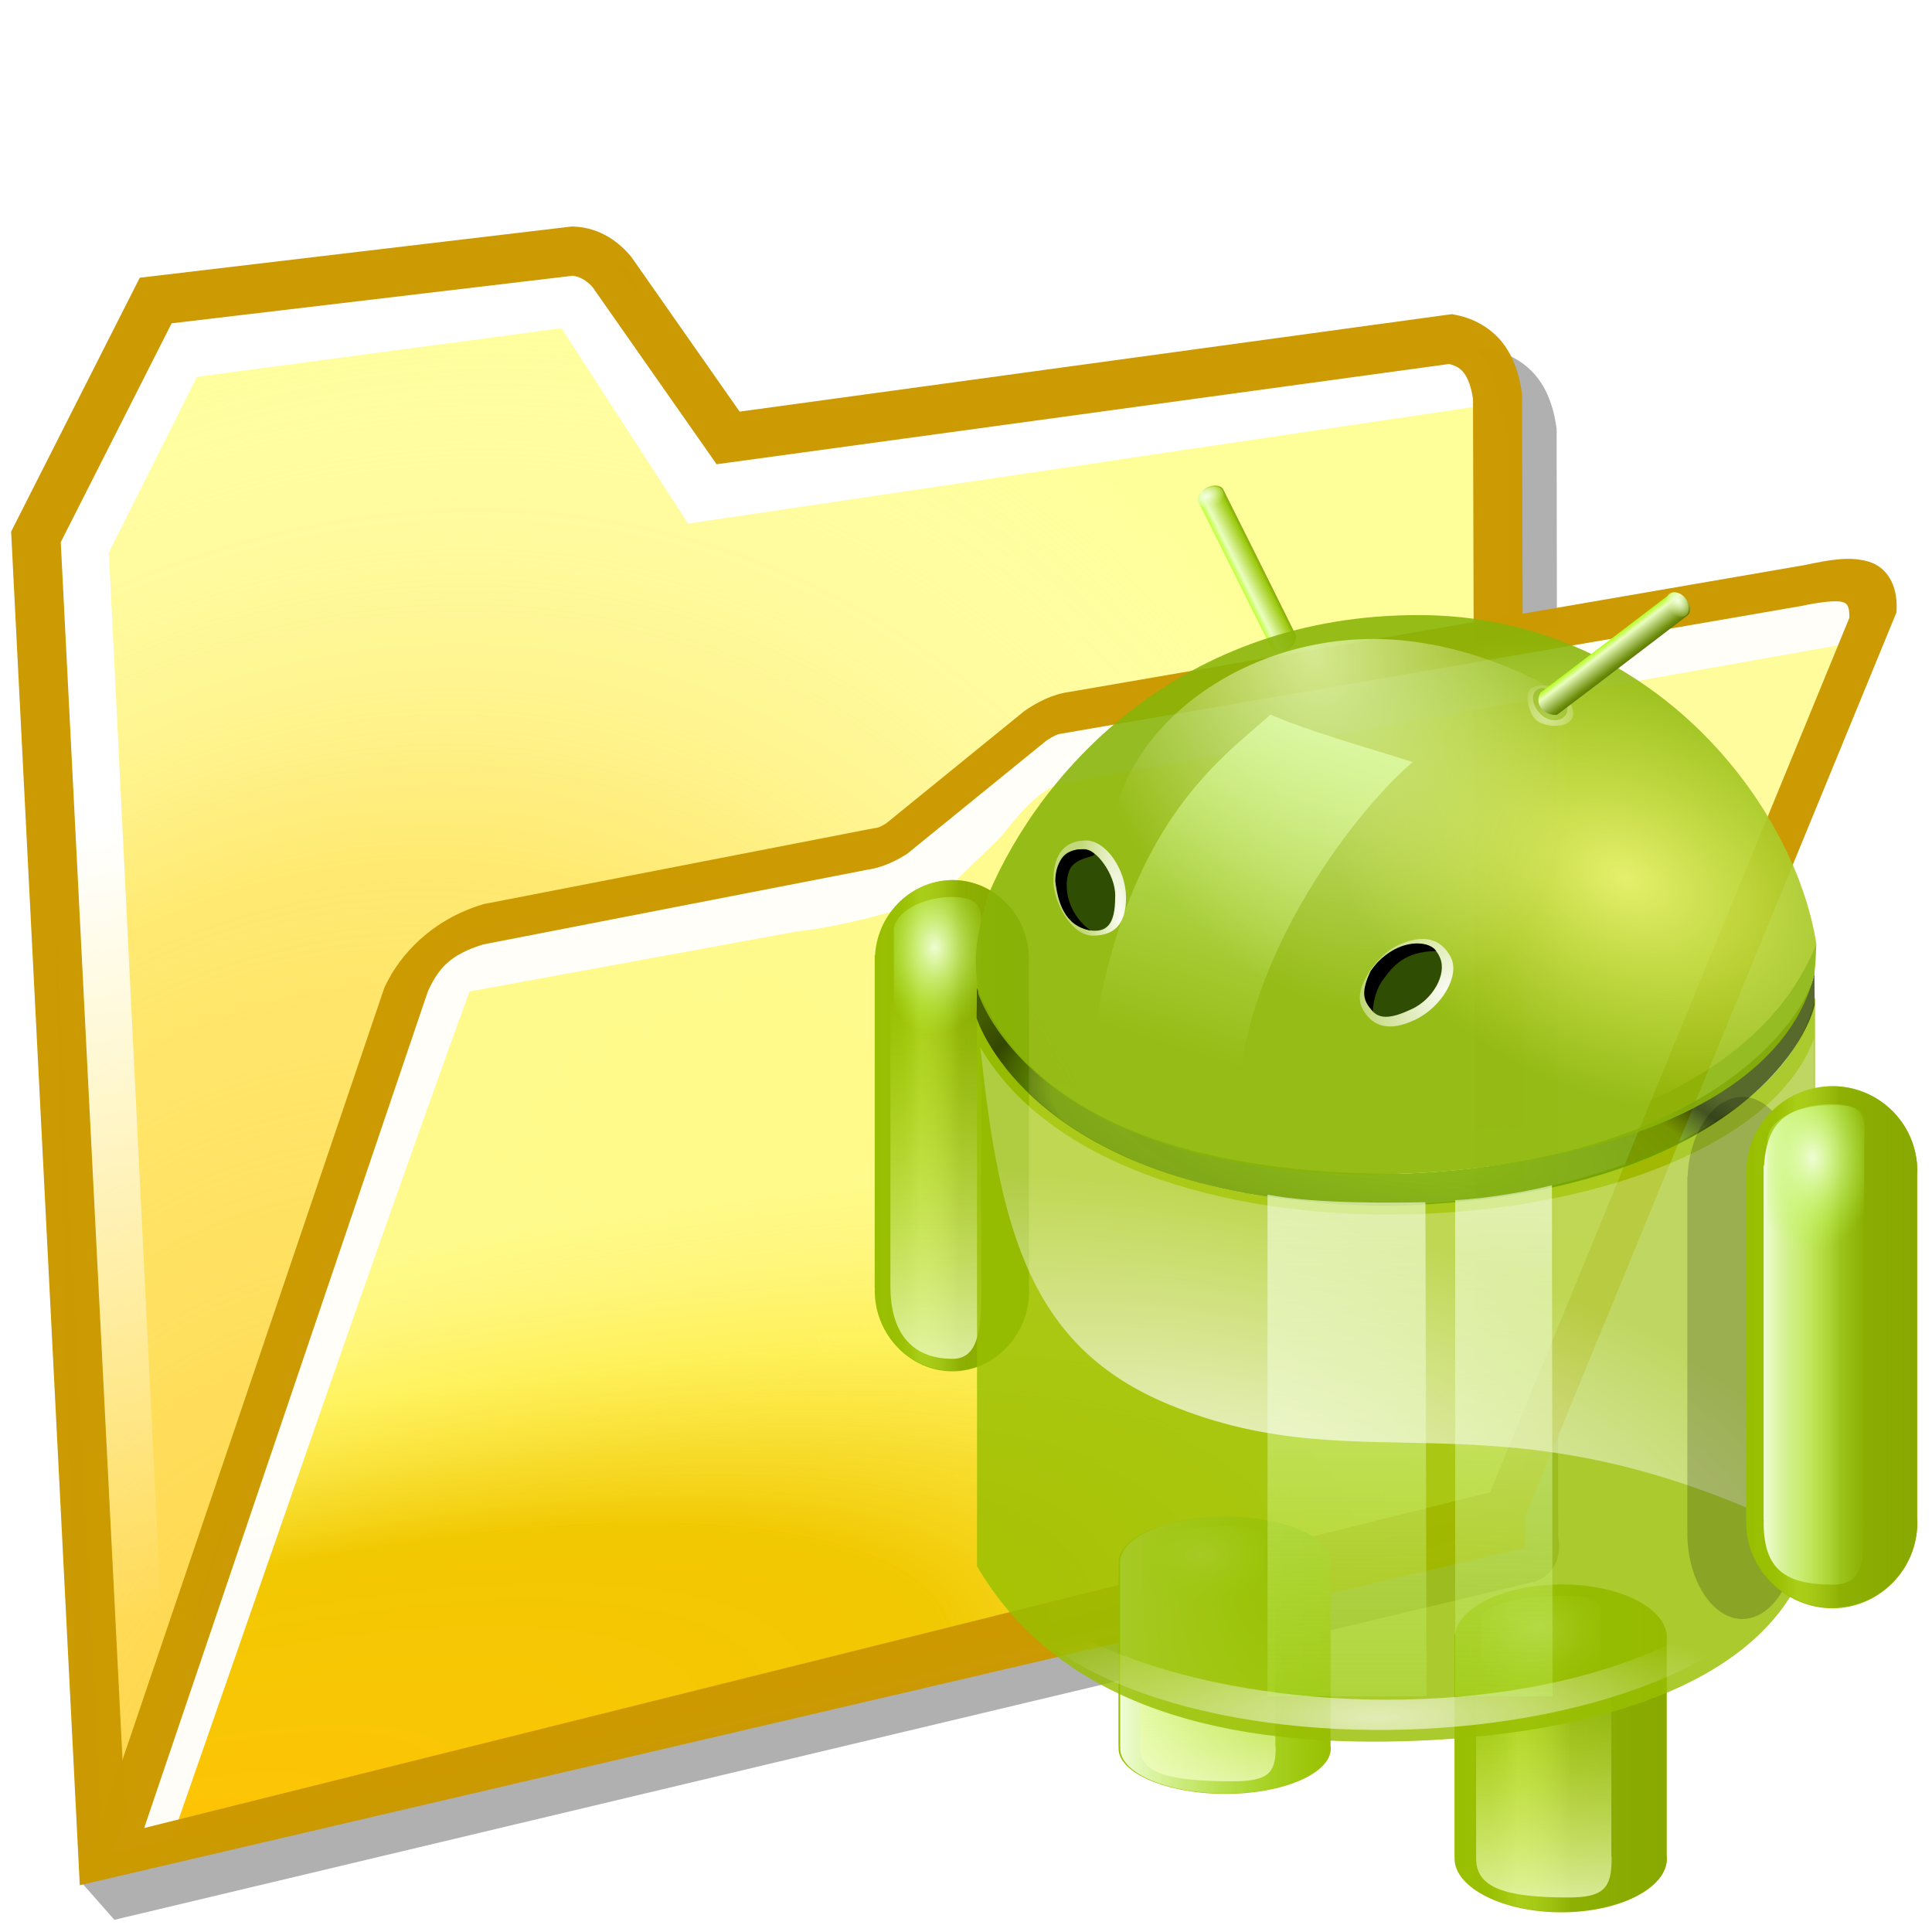 <?xml version="1.0" encoding="UTF-8" standalone="no"?>
<!-- Created with Inkscape (http://www.inkscape.org/) -->

<svg
   width="256mm"
   height="256mm"
   viewBox="0 0 256 256"
   version="1.1"
   id="svg1"
   inkscape:version="1.3.2 (091e20ef0f, 2023-11-25)"
   xml:space="preserve"
   sodipodi:docname="folder-android.svg"
   xmlns:inkscape="http://www.inkscape.org/namespaces/inkscape"
   xmlns:sodipodi="http://sodipodi.sourceforge.net/DTD/sodipodi-0.dtd"
   xmlns:xlink="http://www.w3.org/1999/xlink"
   xmlns="http://www.w3.org/2000/svg"
   xmlns:svg="http://www.w3.org/2000/svg"
   xmlns:rdf="http://www.w3.org/1999/02/22-rdf-syntax-ns#"
   xmlns:cc="http://creativecommons.org/ns#"
   xmlns:dc="http://purl.org/dc/elements/1.1/"><defs
     id="defs1"><linearGradient
       id="linearGradient24"
       inkscape:collect="always"><stop
         style="stop-color:#ffb405;stop-opacity:1;"
         offset="0"
         id="stop10" /><stop
         style="stop-color:#e3d175;stop-opacity:0.873;"
         offset="0.473"
         id="stop21" /><stop
         style="stop-color:#ffee7b;stop-opacity:0.635;"
         offset="0.75"
         id="stop22" /><stop
         style="stop-color:#ffee94;stop-opacity:0.451;"
         offset="0.875"
         id="stop23" /><stop
         style="stop-color:#fffbb5;stop-opacity:0.201;"
         offset="1"
         id="stop24" /></linearGradient><linearGradient
       id="linearGradient9"
       inkscape:collect="always"><stop
         style="stop-color:#ffff99;stop-opacity:0.135;"
         offset="0"
         id="stop1" /><stop
         style="stop-color:#ffff99;stop-opacity:0.41;"
         offset="0.636"
         id="stop2" /><stop
         style="stop-color:#ffff99;stop-opacity:0.868;"
         offset="0.75"
         id="stop3" /><stop
         style="stop-color:#ffff99;stop-opacity:1;"
         offset="0.875"
         id="stop8" /><stop
         style="stop-color:#ffff99;stop-opacity:1;"
         offset="1"
         id="stop9" /></linearGradient><linearGradient
       id="linearGradient30"
       inkscape:collect="always"><stop
         style="stop-color:#ffffff;stop-opacity:1;"
         offset="0"
         id="stop30" /><stop
         style="stop-color:#ffffff;stop-opacity:0;"
         offset="1"
         id="stop31" /></linearGradient><linearGradient
       id="linearGradient29"
       inkscape:collect="always"><stop
         style="stop-color:#ffffff;stop-opacity:0.648;"
         offset="0"
         id="stop25" /><stop
         style="stop-color:#ffffff;stop-opacity:0.572;"
         offset="0.473"
         id="stop26" /><stop
         style="stop-color:#ffffff;stop-opacity:0.215;"
         offset="0.75"
         id="stop27" /><stop
         style="stop-color:#ffffff;stop-opacity:0.131;"
         offset="0.875"
         id="stop28" /><stop
         style="stop-color:#ffe48d;stop-opacity:0;"
         offset="1"
         id="stop29" /></linearGradient><linearGradient
       id="linearGradient15"
       inkscape:collect="always"><stop
         style="stop-color:#ffff99;stop-opacity:0.102;"
         offset="0"
         id="stop16" /><stop
         style="stop-color:#ffff99;stop-opacity:0.726;"
         offset="0.636"
         id="stop18" /><stop
         style="stop-color:#ffff99;stop-opacity:0.868;"
         offset="0.75"
         id="stop19" /><stop
         style="stop-color:#ffff99;stop-opacity:1;"
         offset="0.875"
         id="stop20" /><stop
         style="stop-color:#ffff99;stop-opacity:1;"
         offset="1"
         id="stop17" /></linearGradient><linearGradient
       id="linearGradient4"
       inkscape:collect="always"><stop
         style="stop-color:#ffd246;stop-opacity:0.998;"
         offset="0"
         id="stop4" /><stop
         style="stop-color:#ffd246;stop-opacity:0.949;"
         offset="0.053"
         id="stop6" /><stop
         style="stop-color:#ffd246;stop-opacity:0.481;"
         offset="0.609"
         id="stop7" /><stop
         style="stop-color:#ffffff;stop-opacity:0;"
         offset="1"
         id="stop5" /></linearGradient><radialGradient
       inkscape:collect="always"
       xlink:href="#linearGradient4"
       id="radialGradient5"
       cx="39.979"
       cy="203.071"
       fx="39.979"
       fy="203.071"
       r="89.601"
       gradientTransform="matrix(1.573,0.537,-0.71,2.077,126.915,-226.946)"
       gradientUnits="userSpaceOnUse" /><radialGradient
       inkscape:collect="always"
       xlink:href="#linearGradient24"
       id="radialGradient12"
       cx="32.203"
       cy="228.693"
       fx="32.203"
       fy="228.693"
       r="94.541"
       gradientTransform="matrix(2.219,-0.519,0.196,0.837,-89.398,46.183)"
       gradientUnits="userSpaceOnUse" /><radialGradient
       inkscape:collect="always"
       xlink:href="#linearGradient9"
       id="radialGradient17"
       cx="182.643"
       cy="134.986"
       fx="182.643"
       fy="134.986"
       r="94.541"
       gradientTransform="matrix(2.919,-0.484,0.2,1.205,-387.312,10.868)"
       gradientUnits="userSpaceOnUse" /><radialGradient
       inkscape:collect="always"
       xlink:href="#linearGradient29"
       id="radialGradient25"
       gradientUnits="userSpaceOnUse"
       gradientTransform="matrix(-2.763,-0.309,0.095,-0.854,557.22,199.03)"
       cx="129.051"
       cy="107.227"
       fx="129.051"
       fy="107.227"
       r="94.541" /><linearGradient
       inkscape:collect="always"
       xlink:href="#linearGradient30"
       id="linearGradient31"
       x1="33.755"
       y1="92.91"
       x2="46.766"
       y2="189.974"
       gradientUnits="userSpaceOnUse" /><radialGradient
       inkscape:collect="always"
       xlink:href="#linearGradient15"
       id="radialGradient23-7"
       gradientUnits="userSpaceOnUse"
       gradientTransform="matrix(2.919,-0.484,0.2,1.205,-387.312,10.868)"
       cx="182.643"
       cy="134.986"
       fx="182.643"
       fy="134.986"
       r="94.541" /><radialGradient
       inkscape:collect="always"
       xlink:href="#linearGradient9-1"
       id="radialGradient24-9"
       gradientUnits="userSpaceOnUse"
       gradientTransform="matrix(2.219,-0.519,0.196,0.837,-89.398,46.183)"
       cx="32.203"
       cy="228.693"
       fx="32.203"
       fy="228.693"
       r="94.541" /><linearGradient
       id="linearGradient9-1"
       inkscape:collect="always"><stop
         style="stop-color:#ffc305;stop-opacity:1;"
         offset="0"
         id="stop1-2" /><stop
         style="stop-color:#f1c800;stop-opacity:1;"
         offset="0.473"
         id="stop2-7" /><stop
         style="stop-color:#fff150;stop-opacity:0.746;"
         offset="0.75"
         id="stop3-0" /><stop
         style="stop-color:#fff778;stop-opacity:0.755;"
         offset="0.875"
         id="stop8-9" /><stop
         style="stop-color:#fffc8d;stop-opacity:0.82;"
         offset="1"
         id="stop9-3" /></linearGradient><radialGradient
       inkscape:collect="always"
       xlink:href="#linearGradient24"
       id="radialGradient1"
       gradientUnits="userSpaceOnUse"
       gradientTransform="matrix(2.219,-0.519,0.196,0.837,-89.398,46.183)"
       cx="32.203"
       cy="228.693"
       fx="32.203"
       fy="228.693"
       r="94.541" /><linearGradient
       x1="114.71"
       y1="239.553"
       x2="96.074"
       y2="306.339"
       id="linearGradient2890"
       xlink:href="#linearGradient3593"
       gradientUnits="userSpaceOnUse"
       gradientTransform="matrix(0.661,0,0,0.661,-26.27,-129.436)" /><linearGradient
       id="linearGradient3593"><stop
         id="stop3595"
         style="stop-color:#0362b2;stop-opacity:1"
         offset="0" /><stop
         id="stop3597"
         style="stop-color:#66bbfb;stop-opacity:1"
         offset="1" /></linearGradient><linearGradient
       x1="100.544"
       y1="268.57"
       x2="105.474"
       y2="246.084"
       id="linearGradient2892"
       xlink:href="#linearGradient4001"
       gradientUnits="userSpaceOnUse"
       gradientTransform="matrix(0.661,0,0,0.661,-26.27,-129.436)" /><linearGradient
       id="linearGradient4001"><stop
         id="stop4003"
         style="stop-color:#ffffff;stop-opacity:1"
         offset="0" /><stop
         id="stop4005"
         style="stop-color:#c7c7c7;stop-opacity:1"
         offset="1" /></linearGradient><radialGradient
       xlink:href="#linearGradient980"
       id="radialGradient699-4"
       cx="25.139"
       cy="227.045"
       r="34.294"
       fx="25.139"
       fy="227.045"
       gradientTransform="scale(1.858,0.538)"
       gradientUnits="userSpaceOnUse" /><linearGradient
       id="linearGradient980"><stop
         style="stop-color:#190019;stop-opacity:1;"
         offset="0"
         id="stop981" /><stop
         style="stop-color:#196f19;stop-opacity:1;"
         offset="1"
         id="stop982" /></linearGradient><radialGradient
       xlink:href="#linearGradient676"
       id="radialGradient697-9"
       cx="60.209"
       cy="138.071"
       r="10.553"
       fx="60.209"
       fy="138.071"
       gradientTransform="scale(1.437,0.696)"
       gradientUnits="userSpaceOnUse" /><linearGradient
       id="linearGradient676"><stop
         style="stop-color:#b07a3a;stop-opacity:1;"
         offset="0"
         id="stop677" /><stop
         style="stop-color:#573e25;stop-opacity:1;"
         offset="1"
         id="stop678" /></linearGradient><linearGradient
       id="linearGradient703"><stop
         style="stop-color:#707070;stop-opacity:1;"
         offset="0"
         id="stop704" /><stop
         style="stop-color:#dddddf;stop-opacity:1;"
         offset="1"
         id="stop705" /></linearGradient><radialGradient
       xlink:href="#linearGradient676"
       id="radialGradient698-1"
       cx="25.241"
       cy="137.984"
       r="12.182"
       fx="25.241"
       fy="137.984"
       gradientTransform="scale(1.437,0.696)"
       gradientUnits="userSpaceOnUse" /><linearGradient
       xlink:href="#linearGradient703"
       id="linearGradient694-5"
       x1="18.274"
       y1="95.546"
       x2="18.94"
       y2="83.567"
       gradientTransform="scale(0.881,1.135)"
       gradientUnits="userSpaceOnUse" /><linearGradient
       id="linearGradient2-3-7"
       gradientTransform="scale(0.92,1.087)"
       x1="18.314"
       y1="64.926"
       x2="36.906"
       y2="64.926"
       gradientUnits="userSpaceOnUse"><stop
         style="stop-color:#b07a3a;stop-opacity:1;"
         offset="0"
         id="stop1-6-3" /><stop
         style="stop-color:#573e25;stop-opacity:1;"
         offset="1"
         id="stop2-7-6" /></linearGradient><radialGradient
       xlink:href="#linearGradient676"
       id="radialGradient696-5"
       cx="73.205"
       cy="75.682"
       r="12.712"
       fx="73.205"
       fy="75.682"
       gradientTransform="scale(1.058,0.945)"
       gradientUnits="userSpaceOnUse" /><linearGradient
       id="linearGradient812"><stop
         style="stop-color:#ffffff;stop-opacity:0.553;"
         offset="0"
         id="stop813" /><stop
         style="stop-color:#ffffff;stop-opacity:0;"
         offset="1"
         id="stop814" /></linearGradient><linearGradient
       xlink:href="#linearGradient703"
       id="linearGradient675-1"
       x1="101.372"
       y1="82.268"
       x2="105.635"
       y2="62.224"
       gradientTransform="scale(0.92,1.087)"
       gradientUnits="userSpaceOnUse" /><linearGradient
       id="linearGradient4-5-9"
       gradientTransform="scale(1.92,0.521)"
       x1="8.123"
       y1="180.875"
       x2="22.421"
       y2="180.875"
       gradientUnits="userSpaceOnUse"><stop
         style="stop-color:#707070;stop-opacity:1;"
         offset="0"
         id="stop3-3-0" /><stop
         style="stop-color:#dddddf;stop-opacity:1;"
         offset="1"
         id="stop4-5-8" /></linearGradient><radialGradient
       xlink:href="#linearGradient676"
       id="radialGradient695-0"
       cx="308.716"
       cy="295.02"
       r="38.11"
       fx="308.716"
       fy="295.02"
       gradientTransform="scale(0.815,1.227)"
       gradientUnits="userSpaceOnUse" /><linearGradient
       xlink:href="#linearGradient676"
       id="linearGradient680-8"
       gradientTransform="scale(0.934,1.071)"
       x1="24.478"
       y1="17.097"
       x2="53.135"
       y2="17.097"
       gradientUnits="userSpaceOnUse" /><linearGradient
       xlink:href="#linearGradient676"
       id="linearGradient679-1"
       gradientTransform="scale(0.512,1.952)"
       x1="112.58"
       y1="1.573"
       x2="131.318"
       y2="1.573"
       gradientUnits="userSpaceOnUse" /><linearGradient
       xlink:href="#linearGradient676"
       id="linearGradient649-1"
       x1="72.467"
       y1="48.528"
       x2="72.467"
       y2="29.315"
       gradientTransform="scale(0.86,1.163)"
       gradientUnits="userSpaceOnUse" /><linearGradient
       xlink:href="#linearGradient812"
       id="linearGradient848-5"
       x1="51.151"
       y1="118.599"
       x2="51.199"
       y2="128.65"
       gradientTransform="scale(1.705,0.587)"
       gradientUnits="userSpaceOnUse" /><linearGradient
       xlink:href="#linearGradient812"
       id="linearGradient816-9"
       x1="45.17"
       y1="94.74"
       x2="49.417"
       y2="118.306"
       gradientTransform="scale(1.292,0.774)"
       gradientUnits="userSpaceOnUse" /><linearGradient
       xlink:href="#linearGradient703"
       id="linearGradient681-8"
       x1="54.122"
       y1="99.152"
       x2="53.696"
       y2="66.149"
       gradientTransform="scale(1.168,0.856)"
       gradientUnits="userSpaceOnUse" /><linearGradient
       xlink:href="#linearGradient660"
       id="linearGradient659-0"
       x1="64.442"
       y1="76.155"
       x2="63.012"
       y2="53.064"
       gradientTransform="scale(0.906,1.103)"
       gradientUnits="userSpaceOnUse" /><linearGradient
       id="linearGradient660"><stop
         style="stop-color:#4c4c4c;stop-opacity:1;"
         offset="0"
         id="stop661" /><stop
         style="stop-color:#dddddf;stop-opacity:1;"
         offset="1"
         id="stop662" /></linearGradient><linearGradient
       xlink:href="#linearGradient812"
       id="linearGradient695-4"
       x1="272.714"
       y1="489.518"
       x2="274.315"
       y2="497.948"
       gradientTransform="scale(1.327,0.754)"
       gradientUnits="userSpaceOnUse" /><linearGradient
       xlink:href="#linearGradient820"
       id="linearGradient819-4"
       x1="56.595"
       y1="97.992"
       x2="52.87"
       y2="77.346"
       gradientTransform="scale(1.163,0.86)"
       gradientUnits="userSpaceOnUse" /><linearGradient
       id="linearGradient820"><stop
         style="stop-color:#3f3f3f;stop-opacity:1;"
         offset="0"
         id="stop821" /><stop
         style="stop-color:#3f3f3f;stop-opacity:0;"
         offset="1"
         id="stop822" /></linearGradient><linearGradient
       xlink:href="#linearGradient812"
       id="linearGradient853-3"
       x1="498.811"
       y1="255.803"
       x2="494.498"
       y2="256.7"
       gradientTransform="scale(0.707,1.414)"
       gradientUnits="userSpaceOnUse" /><linearGradient
       xlink:href="#linearGradient812"
       id="linearGradient811-5"
       x1="273.937"
       y1="525.124"
       x2="273.664"
       y2="532.9"
       gradientTransform="scale(1.335,0.749)"
       gradientUnits="userSpaceOnUse" /><linearGradient
       id="linearGradient2993"><stop
         id="stop2994"
         offset="0"
         style="stop-color:#c83333;stop-opacity:1;" /><stop
         id="stop2995"
         offset="1"
         style="stop-color:#ed7c7c;stop-opacity:1;" /></linearGradient><linearGradient
       id="linearGradient1609"><stop
         id="stop1610"
         offset="0"
         style="stop-color:#c08d67;stop-opacity:1;" /><stop
         id="stop1611"
         offset="1"
         style="stop-color:#9b6339;stop-opacity:1;" /></linearGradient><linearGradient
       id="linearGradient1595"><stop
         id="stop1596"
         offset="0"
         style="stop-color:#000000;stop-opacity:1;" /><stop
         id="stop1597"
         offset="1"
         style="stop-color:#000000;stop-opacity:0;" /></linearGradient><linearGradient
       id="linearGradient1615"><stop
         id="stop1616"
         offset="0"
         style="stop-color:#c8c8c8;stop-opacity:1;" /><stop
         id="stop1617"
         offset="1"
         style="stop-color:#ffffff;stop-opacity:1;" /></linearGradient><linearGradient
       collect="always"
       id="linearGradient1539"
       x1="348.929"
       x2="347.821"
       xlink:href="#linearGradient1531"
       y1="257.062"
       y2="142.274"
       gradientTransform="scale(1,1)"
       gradientUnits="userSpaceOnUse" /><linearGradient
       id="linearGradient1531"><stop
         id="stop1532"
         offset="0"
         style="stop-color:#373737;stop-opacity:1;" /><stop
         id="stop1533"
         offset="1"
         style="stop-color:#d8d8d8;stop-opacity:1;" /></linearGradient><linearGradient
       id="linearGradient23"
       gradientTransform="scale(0.827,1.21)"
       x1="384.338"
       y1="83.472"
       x2="419.556"
       y2="83.472"
       gradientUnits="userSpaceOnUse"><stop
         id="stop21-5"
         offset="0"
         style="stop-color:#c8c8c8;stop-opacity:1;" /><stop
         id="stop22-4"
         offset="1"
         style="stop-color:#ffffff;stop-opacity:1;" /></linearGradient><linearGradient
       collect="always"
       id="linearGradient2328-7"
       x1="314.637"
       x2="314.637"
       xlink:href="#linearGradient30"
       y1="168.013"
       y2="217.551"
       gradientTransform="scale(1.126,0.888)"
       gradientUnits="userSpaceOnUse" /><linearGradient
       collect="always"
       id="linearGradient3075"
       x1="293.622"
       x2="292.979"
       xlink:href="#linearGradient30"
       y1="91.881"
       y2="154.086"
       gradientTransform="scale(1.222,0.818)"
       gradientUnits="userSpaceOnUse" /><linearGradient
       id="linearGradient44227"><stop
         style="stop-color:#686868;stop-opacity:1;"
         offset="0"
         id="stop44229" /><stop
         style="stop-color:#bfbfbf;stop-opacity:1;"
         offset="1"
         id="stop44231" /></linearGradient><linearGradient
       id="linearGradient45121"><stop
         style="stop-color:#6c6c6c;stop-opacity:1;"
         offset="0"
         id="stop45123" /><stop
         style="stop-color:#323232;stop-opacity:1;"
         offset="1"
         id="stop45125" /></linearGradient><linearGradient
       id="linearGradient44192"><stop
         id="stop44194"
         offset="0"
         style="stop-color:#fcc985;stop-opacity:1;" /><stop
         id="stop44198"
         offset="1"
         style="stop-color:#83511c;stop-opacity:1;" /></linearGradient><linearGradient
       id="linearGradient45167"><stop
         style="stop-color:#3f3f3f;stop-opacity:1;"
         offset="0"
         id="stop45169" /><stop
         style="stop-color:#6b4014;stop-opacity:1;"
         offset="1"
         id="stop45171" /></linearGradient><linearGradient
       id="linearGradient44217"><stop
         style="stop-color:white;stop-opacity:1;"
         offset="0"
         id="stop44219" /><stop
         id="stop44225"
         offset="0.114"
         style="stop-color:white;stop-opacity:0.778;" /><stop
         style="stop-color:white;stop-opacity:0;"
         offset="1"
         id="stop44221" /></linearGradient><linearGradient
       id="linearGradient20"
       gradientTransform="scale(1.414,0.707)"
       x1="78.453"
       y1="499.035"
       x2="160.905"
       y2="499.035"
       gradientUnits="userSpaceOnUse"><stop
         style="stop-color:#6c6c6c;stop-opacity:1;"
         offset="0"
         id="stop15" /><stop
         style="stop-color:#323232;stop-opacity:1;"
         offset="1"
         id="stop16-9" /></linearGradient><linearGradient
       id="linearGradient22"
       gradientTransform="scale(2.04,0.49)"
       x1="45.761"
       y1="726.109"
       x2="108.809"
       y2="726.109"
       gradientUnits="userSpaceOnUse"><stop
         id="stop21-2"
         offset="0"
         style="stop-color:#fcc985;stop-opacity:1;" /><stop
         id="stop22-0"
         offset="1"
         style="stop-color:#83511c;stop-opacity:1;" /></linearGradient><linearGradient
       id="linearGradient32455"><stop
         style="stop-color:#eed3af;stop-opacity:1;"
         offset="0"
         id="stop32457" /><stop
         id="stop32463"
         offset="0.5"
         style="stop-color:#d2ad7b;stop-opacity:1;" /><stop
         style="stop-color:#83511c;stop-opacity:1;"
         offset="1"
         id="stop32459" /></linearGradient><linearGradient
       id="linearGradient35148"><stop
         style="stop-color:white;stop-opacity:0.76;"
         offset="0"
         id="stop35150" /><stop
         id="stop36938"
         offset="0.5"
         style="stop-color:white;stop-opacity:0.453;" /><stop
         style="stop-color:white;stop-opacity:0;"
         offset="1"
         id="stop35152" /></linearGradient><linearGradient
       id="linearGradient38783"><stop
         style="stop-color:#25190e;stop-opacity:1;"
         offset="0"
         id="stop38785" /><stop
         style="stop-color:black;stop-opacity:0;"
         offset="1"
         id="stop38787" /></linearGradient><linearGradient
       id="linearGradient41515"><stop
         id="stop41517"
         offset="0"
         style="stop-color:#a03c84;stop-opacity:1;" /><stop
         style="stop-color:#893545;stop-opacity:1;"
         offset="0.5"
         id="stop41521" /><stop
         id="stop41519"
         offset="1"
         style="stop-color:#af3838;stop-opacity:0;" /></linearGradient><linearGradient
       id="linearGradient27894"><stop
         style="stop-color:#814d1a;stop-opacity:1;"
         offset="0"
         id="stop27896" /><stop
         style="stop-color:#f0d2b4;stop-opacity:1;"
         offset="1"
         id="stop27898" /></linearGradient><linearGradient
       id="linearGradient27917"><stop
         style="stop-color:#c19f73;stop-opacity:1;"
         offset="0"
         id="stop27919" /><stop
         style="stop-color:#523e24;stop-opacity:1;"
         offset="1"
         id="stop27921" /></linearGradient><linearGradient
       id="linearGradient11790"><stop
         style="stop-color:#e5b068;stop-opacity:1;"
         offset="0"
         id="stop11792" /><stop
         id="stop11798"
         offset="0.4"
         style="stop-color:#c2a486;stop-opacity:1;" /><stop
         style="stop-color:#dbcdbe;stop-opacity:1;"
         offset="0.875"
         id="stop11800" /><stop
         style="stop-color:#fdfcfb;stop-opacity:1;"
         offset="1"
         id="stop11794" /></linearGradient><linearGradient
       id="linearGradient13608"><stop
         style="stop-color:#80807f;stop-opacity:1;"
         offset="0"
         id="stop13610" /><stop
         style="stop-color:#6d3f11;stop-opacity:1;"
         offset="1"
         id="stop13612" /></linearGradient><linearGradient
       id="linearGradient11810"><stop
         style="stop-color:white;stop-opacity:1;"
         offset="0"
         id="stop11812" /><stop
         id="stop11818"
         offset="0.643"
         style="stop-color:white;stop-opacity:1;" /><stop
         style="stop-color:#505050;stop-opacity:1;"
         offset="1"
         id="stop11814" /></linearGradient><linearGradient
       id="linearGradient11820"><stop
         style="stop-color:#999;stop-opacity:1;"
         offset="0"
         id="stop11822" /><stop
         id="stop11828"
         offset="0.6"
         style="stop-color:#3d3d3d;stop-opacity:1;" /><stop
         style="stop-color:black;stop-opacity:1;"
         offset="1"
         id="stop11824" /></linearGradient><linearGradient
       id="linearGradient14503"><stop
         style="stop-color:#dedede;stop-opacity:1;"
         offset="0"
         id="stop14505" /><stop
         style="stop-color:#f5f5f5;stop-opacity:1;"
         offset="1"
         id="stop14507" /></linearGradient><linearGradient
       id="linearGradient16314"><stop
         style="stop-color:#d1d1d1;stop-opacity:1;"
         offset="0"
         id="stop16316" /><stop
         id="stop16322"
         offset="0.193"
         style="stop-color:#80807f;stop-opacity:1;" /><stop
         style="stop-color:#704325;stop-opacity:1;"
         offset="1"
         id="stop16318" /></linearGradient><linearGradient
       id="linearGradient28867"><stop
         id="stop28869"
         offset="0"
         style="stop-color:black;stop-opacity:1;" /><stop
         id="stop28871"
         offset="1"
         style="stop-color:#575757;stop-opacity:0.324;" /></linearGradient><linearGradient
       id="linearGradient16306"><stop
         style="stop-color:#bababa;stop-opacity:1;"
         offset="0"
         id="stop16308" /><stop
         style="stop-color:#e8e8e8;stop-opacity:1;"
         offset="1"
         id="stop16310" /></linearGradient><linearGradient
       id="linearGradient29758"><stop
         style="stop-color:#8c8c8c;stop-opacity:1;"
         offset="0"
         id="stop29760" /><stop
         id="stop29766"
         offset="0.321"
         style="stop-color:#8c8c8c;stop-opacity:1;" /><stop
         style="stop-color:black;stop-opacity:0;"
         offset="1"
         id="stop29762" /></linearGradient><linearGradient
       id="linearGradient27949"><stop
         style="stop-color:white;stop-opacity:1;"
         offset="0"
         id="stop27951" /><stop
         style="stop-color:white;stop-opacity:0.147;"
         offset="1"
         id="stop27953" /></linearGradient><radialGradient
       cx="2.785"
       cy="3.894"
       r="1.281"
       fx="2.785"
       fy="3.894"
       id="radialGradient2314"
       xlink:href="#linearGradient4241"
       gradientUnits="userSpaceOnUse"
       gradientTransform="matrix(65.029,-16.252,40.21,160.89,-14.377,-128.999)" /><linearGradient
       id="linearGradient4241"><stop
         style="stop-color:#e1a56e;stop-opacity:1"
         offset="0"
         id="stop4243" /><stop
         style="stop-color:#a66a33;stop-opacity:1"
         offset="1"
         id="stop4245" /></linearGradient><linearGradient
       x1="2.785"
       y1="5.565"
       x2="2.785"
       y2="2.939"
       id="linearGradient2316"
       xlink:href="#linearGradient10104"
       gradientUnits="userSpaceOnUse"
       gradientTransform="matrix(116.252,0,0,116.252,-0.435,-0.428)" /><linearGradient
       id="linearGradient10104"><stop
         style="stop-color:#b0b2af;stop-opacity:1"
         offset="0"
         id="stop10106" /><stop
         style="stop-color:#d4d6d3;stop-opacity:1"
         offset="1"
         id="stop10108" /></linearGradient><linearGradient
       x1="2.775"
       y1="5.569"
       x2="2.775"
       y2="4.613"
       id="linearGradient2318"
       xlink:href="#linearGradient8154"
       gradientUnits="userSpaceOnUse"
       gradientTransform="matrix(116.252,0,0,116.252,-0.435,-0.428)" /><linearGradient
       id="linearGradient8154"><stop
         style="stop-color:#625e5c;stop-opacity:1"
         offset="0"
         id="stop8156" /><stop
         style="stop-color:#a6a8a5;stop-opacity:1"
         offset="1"
         id="stop8158" /></linearGradient><radialGradient
       cx="3.151"
       cy="6.144"
       r="1.182"
       fx="3.151"
       fy="6.144"
       id="radialGradient2320"
       xlink:href="#linearGradient4241"
       gradientUnits="userSpaceOnUse"
       gradientTransform="matrix(116.252,0,0,82.514,-0.435,214.296)" /><radialGradient
       cx="3.775"
       cy="5.765"
       r="0.346"
       fx="3.775"
       fy="5.765"
       id="radialGradient2322"
       xlink:href="#linearGradient3264"
       gradientUnits="userSpaceOnUse"
       gradientTransform="matrix(79.194,-30.312,49.803,130.118,-153.8,27.548)" /><linearGradient
       id="linearGradient3264"><stop
         style="stop-color:#ec7b74;stop-opacity:1"
         offset="0"
         id="stop3266" /><stop
         style="stop-color:#d63a45;stop-opacity:1"
         offset="1"
         id="stop3268" /></linearGradient><linearGradient
       x1="4.817"
       y1="5.475"
       x2="3.682"
       y2="5.475"
       id="linearGradient2324"
       xlink:href="#linearGradient4241"
       gradientUnits="userSpaceOnUse"
       gradientTransform="matrix(116.252,0,0,116.252,-0.435,-0.428)" /><linearGradient
       x1="5.344"
       y1="6.857"
       x2="3.443"
       y2="6.857"
       id="linearGradient2326"
       xlink:href="#linearGradient4241"
       gradientUnits="userSpaceOnUse"
       gradientTransform="matrix(116.252,0,0,116.252,-0.435,-0.428)" /><linearGradient
       x1="0.454"
       y1="6.778"
       x2="2.163"
       y2="6.778"
       id="linearGradient2328"
       xlink:href="#linearGradient4241"
       gradientUnits="userSpaceOnUse"
       gradientTransform="matrix(116.252,0,0,116.252,-0.435,-0.428)" /><linearGradient
       x1="0.866"
       y1="5.539"
       x2="2.026"
       y2="5.539"
       id="linearGradient2330"
       xlink:href="#linearGradient4241"
       gradientUnits="userSpaceOnUse"
       gradientTransform="matrix(116.252,0,0,116.252,-0.435,-0.428)" /><radialGradient
       cx="3.388"
       cy="1.246"
       r="0.47"
       fx="3.388"
       fy="1.246"
       id="radialGradient2332"
       xlink:href="#linearGradient4241"
       gradientUnits="userSpaceOnUse"
       gradientTransform="matrix(56.431,16.903,-89.185,297.75,296.009,-276.05)" /><radialGradient
       cx="1.512"
       cy="1.586"
       r="0.775"
       fx="1.512"
       fy="1.586"
       id="radialGradient2334"
       xlink:href="#linearGradient4241"
       gradientUnits="userSpaceOnUse"
       gradientTransform="matrix(116.252,128.933,-23.785,21.446,44.309,-10.684)" /><linearGradient
       x1="0.564"
       y1="7.432"
       x2="0.564"
       y2="6.241"
       id="linearGradient2336"
       xlink:href="#linearGradient8154"
       gradientUnits="userSpaceOnUse"
       gradientTransform="matrix(116.252,0,0,116.252,-0.435,-0.428)" /><linearGradient
       x1="0.912"
       y1="6.11"
       x2="0.912"
       y2="5.008"
       id="linearGradient2338"
       xlink:href="#linearGradient8154"
       gradientUnits="userSpaceOnUse"
       gradientTransform="matrix(116.252,0,0,116.252,-0.435,-0.428)" /><linearGradient
       x1="5.315"
       y1="7.495"
       x2="5.315"
       y2="6.315"
       id="linearGradient2340"
       xlink:href="#linearGradient8154"
       gradientUnits="userSpaceOnUse"
       gradientTransform="matrix(116.252,0,0,116.252,-0.435,-0.428)" /><linearGradient
       x1="4.743"
       y1="6.056"
       x2="4.743"
       y2="5.008"
       id="linearGradient2342"
       xlink:href="#linearGradient8154"
       gradientUnits="userSpaceOnUse"
       gradientTransform="matrix(116.252,0,0,116.252,-0.435,-0.428)" /><linearGradient
       inkscape:collect="always"
       xlink:href="#linearGradient4-6"
       id="linearGradient3"
       gradientUnits="userSpaceOnUse"
       x1="221.024"
       y1="147.934"
       x2="190.429"
       y2="147.934" /><linearGradient
       id="linearGradient4-6"
       inkscape:collect="always"><stop
         style="stop-color:#88a801;stop-opacity:1;"
         offset="0"
         id="stop5-5-2" /><stop
         style="stop-color:#81a102;stop-opacity:0.498;"
         offset="0.5"
         id="stop9-6-54" /><stop
         style="stop-color:#defc5c;stop-opacity:0.247;"
         offset="0.75"
         id="stop10-29" /><stop
         style="stop-color:#a7cd0d;stop-opacity:0.122;"
         offset="0.875"
         id="stop11-1" /><stop
         style="stop-color:#9dbf0f;stop-opacity:0.059;"
         offset="0.938"
         id="stop12-2-4" /><stop
         style="stop-color:#bbe903;stop-opacity:0;"
         offset="1"
         id="stop6-7-9" /></linearGradient><linearGradient
       inkscape:collect="always"
       xlink:href="#linearGradient7-0"
       id="linearGradient2-9"
       gradientUnits="userSpaceOnUse"
       x1="202.315"
       y1="217.223"
       x2="202.315"
       y2="130.628" /><linearGradient
       id="linearGradient7-0"
       inkscape:collect="always"><stop
         style="stop-color:#fbfeed;stop-opacity:1;"
         offset="0"
         id="stop7-9" /><stop
         style="stop-color:#dafd53;stop-opacity:0;"
         offset="1"
         id="stop8-3-3" /></linearGradient><radialGradient
       inkscape:collect="always"
       xlink:href="#linearGradient3-6"
       id="radialGradient20"
       gradientUnits="userSpaceOnUse"
       gradientTransform="matrix(0.761,0,0,1.094,48.7,-39.965)"
       cx="199.97"
       cy="146.937"
       fx="199.97"
       fy="146.937"
       r="14.837" /><linearGradient
       id="linearGradient3-6"
       inkscape:collect="always"><stop
         style="stop-color:#effdd4;stop-opacity:1;"
         offset="0"
         id="stop3-6" /><stop
         style="stop-color:#b7fd48;stop-opacity:0;"
         offset="1"
         id="stop4-0" /></linearGradient><linearGradient
       inkscape:collect="always"
       xlink:href="#linearGradient7-0"
       id="linearGradient7"
       gradientUnits="userSpaceOnUse"
       gradientTransform="matrix(1.082,0,0,1,-15.76,0)"
       x1="202.315"
       y1="217.223"
       x2="202.315"
       y2="130.628" /><radialGradient
       inkscape:collect="always"
       xlink:href="#linearGradient3-6"
       id="radialGradient66"
       gradientUnits="userSpaceOnUse"
       gradientTransform="matrix(0.761,0,0,1.094,48.7,-39.965)"
       cx="199.97"
       cy="146.937"
       fx="199.97"
       fy="146.937"
       r="14.837" /><linearGradient
       id="linearGradient10-9"
       inkscape:collect="always"
       gradientTransform="scale(0.571,1.753)"
       x1="332.076"
       y1="61.765"
       x2="384.081"
       y2="61.765"
       gradientUnits="userSpaceOnUse"><stop
         style="stop-color:#effdd4;stop-opacity:1;"
         offset="0"
         id="stop9-4" /><stop
         style="stop-color:#b7fd48;stop-opacity:0;"
         offset="1"
         id="stop10-7" /></linearGradient><radialGradient
       inkscape:collect="always"
       xlink:href="#linearGradient3-6"
       id="radialGradient70"
       gradientUnits="userSpaceOnUse"
       gradientTransform="matrix(0.761,0,0,1.094,48.7,-39.965)"
       cx="199.97"
       cy="146.937"
       fx="199.97"
       fy="146.937"
       r="14.837" /><radialGradient
       inkscape:collect="always"
       xlink:href="#linearGradient116"
       id="radialGradient117"
       cx="123.734"
       cy="114.889"
       fx="123.734"
       fy="114.889"
       r="73.257"
       gradientTransform="matrix(1.032,0.173,-0.057,0.341,3.9,56.493)"
       gradientUnits="userSpaceOnUse" /><linearGradient
       id="linearGradient116"
       inkscape:collect="always"><stop
         style="stop-color:#79b200;stop-opacity:0.836;"
         offset="0"
         id="stop116" /><stop
         style="stop-color:#649400;stop-opacity:0.828;"
         offset="0.755"
         id="stop118" /><stop
         style="stop-color:#263800;stop-opacity:0.868;"
         offset="0.901"
         id="stop119" /><stop
         style="stop-color:#344b00;stop-opacity:0.829;"
         offset="1"
         id="stop117" /></linearGradient><linearGradient
       inkscape:collect="always"
       xlink:href="#linearGradient49-5"
       id="linearGradient57-4"
       gradientUnits="userSpaceOnUse"
       gradientTransform="translate(0.121,0.094)"
       x1="168.714"
       y1="19.811"
       x2="168.714"
       y2="26.426" /><linearGradient
       id="linearGradient49-5"
       inkscape:collect="always"><stop
         style="stop-color:#9cc90c;stop-opacity:1;"
         offset="0"
         id="stop49-0-3" /><stop
         style="stop-color:#b6ff1c;stop-opacity:1;"
         offset="0.196"
         id="stop51-3" /><stop
         style="stop-color:#ebffc1;stop-opacity:1;"
         offset="0.338"
         id="stop52-6" /><stop
         style="stop-color:#9cc90c;stop-opacity:0.99;"
         offset="0.686"
         id="stop53-1-8" /><stop
         style="stop-color:#273204;stop-opacity:1;"
         offset="1"
         id="stop50-0" /></linearGradient><radialGradient
       inkscape:collect="always"
       xlink:href="#linearGradient53-6"
       id="radialGradient57"
       gradientUnits="userSpaceOnUse"
       gradientTransform="matrix(1.379,0.019,-0.023,1.671,-69.134,-18.974)"
       cx="184.287"
       cy="22.766"
       fx="184.287"
       fy="22.766"
       r="1.754" /><linearGradient
       id="linearGradient53-6"
       inkscape:collect="always"><stop
         style="stop-color:#f3ffe3;stop-opacity:1;"
         offset="0"
         id="stop54-3" /><stop
         style="stop-color:#dcf991;stop-opacity:0;"
         offset="1"
         id="stop55-2" /></linearGradient><radialGradient
       inkscape:collect="always"
       xlink:href="#linearGradient44-0"
       id="radialGradient45"
       cx="171.845"
       cy="61.337"
       fx="171.845"
       fy="61.337"
       r="73.24"
       gradientTransform="matrix(0.686,0.327,-0.22,0.463,63.703,-12.736)"
       gradientUnits="userSpaceOnUse" /><linearGradient
       id="linearGradient44-0"
       inkscape:collect="always"><stop
         style="stop-color:#f9fc81;stop-opacity:0.798;"
         offset="0"
         id="stop44-0" /><stop
         style="stop-color:#e9f55c;stop-opacity:0;"
         offset="1"
         id="stop45-4" /></linearGradient><radialGradient
       inkscape:collect="always"
       xlink:href="#linearGradient40-6"
       id="radialGradient41"
       cx="117.097"
       cy="22.212"
       fx="117.097"
       fy="22.212"
       r="49.378"
       gradientTransform="matrix(0.825,-0.274,0.419,1.26,7.395,36.02)"
       gradientUnits="userSpaceOnUse" /><linearGradient
       id="linearGradient40-6"
       inkscape:collect="always"><stop
         style="stop-color:#f1ffc7;stop-opacity:0.718;"
         offset="0"
         id="stop40" /><stop
         style="stop-color:#f3ffcc;stop-opacity:0;"
         offset="1"
         id="stop41" /></linearGradient><filter
       inkscape:collect="always"
       style="color-interpolation-filters:sRGB"
       id="filter45"
       x="-0.026"
       y="-0.035"
       width="1.051"
       height="1.071"><feGaussianBlur
         inkscape:collect="always"
         stdDeviation="1.067"
         id="feGaussianBlur45" /></filter><linearGradient
       inkscape:collect="always"
       xlink:href="#linearGradient38-5"
       id="linearGradient39-1"
       x1="-42.238"
       y1="47.715"
       x2="-63.638"
       y2="113.228"
       gradientUnits="userSpaceOnUse" /><linearGradient
       id="linearGradient38-5"
       inkscape:collect="always"><stop
         style="stop-color:#e3ffb4;stop-opacity:0.855;"
         offset="0"
         id="stop38-7" /><stop
         style="stop-color:#daff8e;stop-opacity:0;"
         offset="1"
         id="stop39" /></linearGradient><filter
       inkscape:collect="always"
       style="color-interpolation-filters:sRGB"
       id="filter46"
       x="-0.022"
       y="-0.018"
       width="1.045"
       height="1.035"><feGaussianBlur
         inkscape:collect="always"
         stdDeviation="0.491"
         id="feGaussianBlur46" /></filter><radialGradient
       inkscape:collect="always"
       xlink:href="#linearGradient14-5"
       id="radialGradient15"
       cx="124.815"
       cy="266.012"
       fx="124.815"
       fy="266.012"
       r="72.43"
       gradientTransform="matrix(1,0,0,0.262,0,148.883)"
       gradientUnits="userSpaceOnUse" /><linearGradient
       id="linearGradient14-5"
       inkscape:collect="always"><stop
         style="stop-color:#ffffff;stop-opacity:0.651;"
         offset="0"
         id="stop33-4" /><stop
         style="stop-color:#ffffff;stop-opacity:0;"
         offset="1"
         id="stop34-7" /></linearGradient><linearGradient
       inkscape:collect="always"
       xlink:href="#linearGradient3-6"
       id="linearGradient22-6"
       x1="121.257"
       y1="130.365"
       x2="121.257"
       y2="255.79"
       gradientUnits="userSpaceOnUse" /><linearGradient
       inkscape:collect="always"
       xlink:href="#linearGradient3-6"
       id="linearGradient23-6"
       gradientUnits="userSpaceOnUse"
       x1="121.257"
       y1="130.365"
       x2="119.466"
       y2="267.313"
       gradientTransform="matrix(0.612,0,0,1,73.723,0)" /><radialGradient
       inkscape:collect="always"
       xlink:href="#linearGradient3-6"
       id="radialGradient81"
       gradientUnits="userSpaceOnUse"
       gradientTransform="matrix(1.885,1.9448843e-8,0,0.492,-110.404,87.803)"
       cx="124.815"
       cy="266.012"
       fx="124.815"
       fy="266.012"
       r="72.43" /><radialGradient
       inkscape:collect="always"
       xlink:href="#linearGradient3-6"
       id="radialGradient23"
       gradientUnits="userSpaceOnUse"
       gradientTransform="matrix(1.885,1.9448843e-8,0,0.492,-110.404,87.803)"
       cx="124.815"
       cy="266.012"
       fx="124.815"
       fy="266.012"
       r="72.43" /><radialGradient
       inkscape:collect="always"
       xlink:href="#linearGradient121"
       id="radialGradient26"
       cx="99.124"
       cy="203.971"
       fx="99.124"
       fy="203.971"
       r="73.233"
       gradientTransform="matrix(1.604,0.358,-0.15,0.67,-29.337,6.062)"
       gradientUnits="userSpaceOnUse" /><linearGradient
       id="linearGradient121"
       inkscape:collect="always"><stop
         style="stop-color:#ffffff;stop-opacity:0.788;"
         offset="0"
         id="stop120" /><stop
         style="stop-color:#ffffff;stop-opacity:0.251;"
         offset="1"
         id="stop121" /></linearGradient><linearGradient
       id="linearGradient20-8"
       inkscape:collect="always"
       gradientTransform="scale(0.464,2.156)"
       x1="414.5"
       y1="51.766"
       x2="453.371"
       y2="51.766"
       gradientUnits="userSpaceOnUse"><stop
         style="stop-color:#effdd4;stop-opacity:1;"
         offset="0"
         id="stop19-3" /><stop
         style="stop-color:#b7fd48;stop-opacity:0;"
         offset="1"
         id="stop20-3" /></linearGradient><radialGradient
       inkscape:collect="always"
       xlink:href="#linearGradient3-6"
       id="radialGradient4-1"
       cx="199.97"
       cy="146.937"
       fx="199.97"
       fy="146.937"
       r="14.837"
       gradientTransform="matrix(0.761,0,0,1.094,48.7,-39.965)"
       gradientUnits="userSpaceOnUse" /><radialGradient
       inkscape:collect="always"
       xlink:href="#linearGradient48"
       id="radialGradient31"
       cx="78.374"
       cy="77.391"
       fx="78.374"
       fy="77.391"
       r="6.331"
       gradientTransform="matrix(1,-0.079,0.411,5.213,-30.262,-318.165)"
       gradientUnits="userSpaceOnUse" /><linearGradient
       id="linearGradient48"
       inkscape:collect="always"><stop
         style="stop-color:#fcfef6;stop-opacity:1;"
         offset="0"
         id="stop37-8" /><stop
         style="stop-color:#fefffb;stop-opacity:0.432;"
         offset="1"
         id="stop42" /></linearGradient><radialGradient
       inkscape:collect="always"
       xlink:href="#linearGradient43-9"
       id="radialGradient35"
       gradientUnits="userSpaceOnUse"
       gradientTransform="matrix(1.752,-1.103,1.526,2.734,-173.168,-49.647)"
       cx="78.315"
       cy="74.87"
       fx="78.315"
       fy="74.87"
       r="6.331" /><linearGradient
       id="linearGradient43-9"
       inkscape:collect="always"><stop
         style="stop-color:#ffffff;stop-opacity:0.94;"
         offset="0"
         id="stop71-2" /><stop
         style="stop-color:#ffffff;stop-opacity:0.335;"
         offset="1"
         id="stop72-0" /></linearGradient><radialGradient
       inkscape:collect="always"
       xlink:href="#linearGradient46-6"
       id="radialGradient47"
       cx="154.717"
       cy="42.781"
       fx="154.717"
       fy="42.781"
       r="3.516"
       gradientTransform="matrix(2.256,-0.111,0.1,2.031,-198.632,-26.339)"
       gradientUnits="userSpaceOnUse" /><linearGradient
       id="linearGradient46-6"
       inkscape:collect="always"><stop
         style="stop-color:#fafeed;stop-opacity:0.52;"
         offset="0"
         id="stop73-8" /><stop
         style="stop-color:#fafeed;stop-opacity:0;"
         offset="1"
         id="stop74-9" /></linearGradient><filter
       inkscape:collect="always"
       style="color-interpolation-filters:sRGB"
       id="filter47"
       x="-0.043"
       y="-0.049"
       width="1.087"
       height="1.098"><feGaussianBlur
         inkscape:collect="always"
         stdDeviation="0.144"
         id="feGaussianBlur47" /></filter><linearGradient
       inkscape:collect="always"
       xlink:href="#linearGradient61-2"
       id="linearGradient50"
       x1="168.714"
       y1="19.811"
       x2="168.714"
       y2="26.426"
       gradientUnits="userSpaceOnUse"
       gradientTransform="translate(0.121,0.094)" /><linearGradient
       id="linearGradient61-2"
       inkscape:collect="always"><stop
         style="stop-color:#8db70b;stop-opacity:1;"
         offset="0"
         id="stop75-6" /><stop
         style="stop-color:#aafb00;stop-opacity:1;"
         offset="0.196"
         id="stop76-6" /><stop
         style="stop-color:#ebffc1;stop-opacity:1;"
         offset="0.338"
         id="stop77-4" /><stop
         style="stop-color:#6d8d0a;stop-opacity:0.99;"
         offset="0.686"
         id="stop78-9" /><stop
         style="stop-color:#273204;stop-opacity:1;"
         offset="1"
         id="stop79-5" /></linearGradient><radialGradient
       inkscape:collect="always"
       xlink:href="#linearGradient53-6"
       id="radialGradient55"
       cx="184.287"
       cy="22.766"
       fx="184.287"
       fy="22.766"
       r="1.754"
       gradientUnits="userSpaceOnUse"
       gradientTransform="matrix(1.379,0.019,-0.023,1.671,-69.134,-18.974)" /><linearGradient
       inkscape:collect="always"
       xlink:href="#linearGradient4-6"
       id="linearGradient18"
       gradientUnits="userSpaceOnUse"
       x1="221.024"
       y1="147.934"
       x2="190.429"
       y2="147.934" /><linearGradient
       inkscape:collect="always"
       xlink:href="#linearGradient4-6"
       id="linearGradient19"
       gradientUnits="userSpaceOnUse"
       x1="221.024"
       y1="147.934"
       x2="190.429"
       y2="147.934" /><linearGradient
       inkscape:collect="always"
       xlink:href="#linearGradient7-0"
       id="linearGradient21"
       gradientUnits="userSpaceOnUse"
       gradientTransform="matrix(1.082,0,0,1,-15.76,0)"
       x1="202.315"
       y1="217.223"
       x2="202.315"
       y2="130.628" /></defs><sodipodi:namedview
     id="base"
     pagecolor="#ffffff"
     bordercolor="#000000"
     borderopacity="0.3"
     inkscape:pageopacity="0.0"
     inkscape:pageshadow="2"
     inkscape:zoom="0.98994949"
     inkscape:cx="505.07627"
     inkscape:cy="476.792"
     inkscape:document-units="mm"
     inkscape:showpageshadow="2"
     inkscape:pagecheckerboard="0"
     inkscape:deskcolor="#d1d1d1"
     inkscape:current-layer="svg1" /><g
     id="rect1"
     style="display:inline"
     inkscape:label="back"
     transform="matrix(1.083,0,0,1.083,-9.929,6.438)"><path
       style="color:#000000;display:inline;fill:#757575;fill-opacity:0.572;stroke-miterlimit:2.1;-inkscape-stroke:none"
       d="m 83.37,25.999 -52.869,6.27 -15.738,31.064 4.2,160.849 4.2,4.764 173.369,-41.283 c 2.277,-0.451 3.821,-2.584 3.282,-5.613 l -0.192,-135.506 -0.014,-0.1 -0.014,-0.1 c -0.151,-1.092 -0.389,-2.161 -0.756,-3.177 -0.367,-1.015 -0.863,-1.978 -1.531,-2.856 -1.337,-1.758 -3.403,-3.029 -5.779,-3.492 l -0.488,-0.096 -89.739,13.284 -13.242,-18.914 -0.078,-0.092 c -1.328,-1.606 -1.06,-4.863 -4.374,-4.995 z m 0.078,6.031 c 0.973,0.074 1.912,0.745 2.475,1.414 L 101.079,55.091 190.712,42.823 c 0.879,0.231 1.395,0.561 1.82,1.121 0.475,0.625 0.876,1.682 1.092,3.146 L 193.995,182.905 28.792,221.47 20.835,64.624 34.399,37.849 Z"
       id="path7"
       inkscape:label="shadow"
       sodipodi:nodetypes="ccccccccccsscccccccccccscccccc" /><path
       style="color:#000000;display:inline;fill:#ffff99;fill-opacity:1;stroke-miterlimit:2.1;-inkscape-stroke:none"
       d="M 13.565,59.743 28.217,30.825 79.254,24.772 c 2.165,0.086 3.822,1.399 4.775,2.55 L 98.253,47.636 186.72,35.53 c 3.532,0.688 5.156,3.285 5.67,6.993 L 192.768,181.051 21.743,220.975 Z"
       id="path2" /><path
       style="color:#000000;display:inline;fill:url(#radialGradient5);stroke-miterlimit:2.1;-inkscape-stroke:none"
       d="M 13.565,59.743 28.217,30.825 79.254,24.772 c 2.165,0.086 3.822,1.399 4.775,2.55 L 98.253,47.636 186.72,35.53 c 3.532,0.688 5.156,3.285 5.67,6.993 L 192.768,181.051 21.743,220.975 Z"
       id="path4" /><path
       id="rect7"
       style="display:inline;fill:url(#linearGradient31);stroke-width:6;stroke-miterlimit:2.1;stroke-opacity:0.988"
       d="M 20.411,221.116 14.552,59.578 29.104,30.711 83.155,24.757 100.542,47.153 189.366,35.53 192.012,43.467 93.36,58.114 77.863,34.207 33.262,40.16 22.49,61.657 30.238,218.848 Z"
       sodipodi:nodetypes="ccccccccccccc" /><path
       style="color:#000000;display:inline;fill:#cb9900;fill-opacity:0.988;stroke-miterlimit:2.1;-inkscape-stroke:none"
       d="m 79.137,21.766 -52.869,6.27 -15.738,31.064 8.4,165.613 176.844,-41.283 -0.385,-141.119 -0.027,-0.199 c -0.303,-2.185 -0.95,-4.276 -2.287,-6.033 -1.337,-1.758 -3.403,-3.029 -5.779,-3.492 l -0.488,-0.096 -87.146,11.926 -13.242,-18.914 -0.078,-0.092 c -1.328,-1.606 -3.652,-3.505 -6.967,-3.637 z m 0.078,6.031 c 0.973,0.074 1.912,0.745 2.475,1.414 l 15.156,21.646 89.633,-12.268 c 0.879,0.231 1.395,0.561 1.82,1.121 0.475,0.625 0.876,1.682 1.092,3.146 L 189.762,178.672 24.559,217.236 16.602,60.391 30.166,33.615 Z"
       id="path3" /></g><g
     id="rect8"
     style="display:none"
     inkscape:label="close"
     transform="matrix(1.071,0,0,1.083,-7.439,6.438)"><path
       style="color:#000000;display:inline;fill:url(#radialGradient17);stroke-miterlimit:2.1;-inkscape-stroke:none"
       d="m 29.104,97.518 c 0.686,-4.041 2.719,-7.327 7.843,-8.882 l 49.042,-8.126 c 0.877,-0.063 1.835,-0.329 3.065,-1.276 L 103.479,63.791 c 1.004,-0.836 2.099,-1.49 3.457,-1.618 l 94.006,-13.131 c 5.536,-1.045 9.154,-0.978 10.442,4.725 L 195.792,180.673 22.301,221.022 Z"
       id="path8" /><path
       style="color:#000000;display:inline;fill:url(#radialGradient1);fill-opacity:0.988;stroke:none;stroke-miterlimit:2.1;stroke-opacity:0.988;-inkscape-stroke:none"
       d="m 29.104,97.518 c 0.686,-4.041 2.719,-7.327 7.843,-8.882 l 49.042,-8.126 c 0.877,-0.063 1.835,-0.329 3.065,-1.276 L 103.479,63.791 c 1.004,-0.836 2.099,-1.49 3.457,-1.618 l 94.006,-13.131 c 5.536,-1.045 9.154,-0.978 10.442,4.725 L 195.792,180.673 22.301,221.022 Z"
       id="path10" /><path
       id="rect20"
       style="display:inline;fill:#fffefa;fill-opacity:0.988;stroke-width:6;stroke-miterlimit:2.1;stroke-opacity:0.988"
       d="m 22.159,220.549 8.363,-125.299 7.134,-6.426 45.688,-6.426 6.378,-1.512 11.2,-13.363 4.202,-3.646 103.707,-15.497 v 9.449 l -99.565,14.495 c -3.054,0.598 -4.861,2.566 -6.14,5.116 l -8.208,8.832 c -3.346,2.465 -10.413,5.368 -15.733,5.67 L 37.656,98.274 C 34.56,138.494 32.237,178.781 29.624,219.037 Z"
       sodipodi:nodetypes="cccccccccccccccc" /><path
       style="color:#000000;display:inline;opacity:1;fill:url(#radialGradient25);fill-opacity:0.988;stroke:none;stroke-miterlimit:2.1;stroke-opacity:0.988;-inkscape-stroke:none"
       d="m 29.104,97.518 c 0.686,-4.041 2.719,-7.327 7.843,-8.882 l 49.042,-8.126 c 0.877,-0.063 1.835,-0.329 3.065,-1.276 L 103.479,63.791 c 1.004,-0.836 2.099,-1.49 3.457,-1.618 l 94.006,-13.131 c 5.536,-1.045 9.154,-0.978 10.442,4.725 L 195.792,180.673 22.301,221.022 Z"
       id="path24" /><path
       style="color:#000000;fill:#cb9900;fill-opacity:0.988;stroke-miterlimit:2.1;-inkscape-stroke:none"
       d="m 204.611,45.508 c -1.379,0.064 -2.778,0.313 -4.227,0.586 l 0.143,-0.023 -94.006,13.131 0.135,-0.016 c -2.16,0.202 -3.861,1.269 -5.098,2.299 l -0.145,0.121 -14.285,15.293 c -0.714,0.531 -0.953,0.589 -1.354,0.617 l -0.139,0.012 -49.373,8.18 -0.188,0.059 c -6.038,1.832 -9.125,6.51 -9.93,11.25 l -0.029,0.168 -0.008,0.17 L 19.086,224.85 198.514,183.119 214.424,53.615 214.311,53.107 c -0.776,-3.438 -2.842,-6.136 -5.588,-7.072 -1.373,-0.468 -2.732,-0.591 -4.111,-0.527 z m 0.232,6.059 c 0.896,-0.04 1.559,0.017 1.943,0.148 0.7,0.239 1.089,0.596 1.539,2.338 L 193.07,178.227 25.518,217.193 32.086,97.92 c 0.565,-3.239 1.569,-5.106 5.627,-6.369 l 48.768,-8.082 -0.277,0.033 c 1.324,-0.095 3.07,-0.652 4.682,-1.893 L 91.08,81.459 105.461,66.062 c 0.726,-0.594 1.217,-0.852 1.754,-0.902 l 0.068,-0.006 94.145,-13.15 0.07,-0.014 c 1.32,-0.249 2.449,-0.384 3.346,-0.424 z"
       id="path9" /><path
       style="color:#000000;display:inline;fill:url(#radialGradient12);fill-opacity:0.988;stroke:none;stroke-miterlimit:2.1;stroke-opacity:0.988;-inkscape-stroke:none"
       d="m 29.104,97.518 c 0.686,-4.041 2.719,-7.327 7.843,-8.882 l 49.042,-8.126 c 0.877,-0.063 1.835,-0.329 3.065,-1.276 L 103.479,63.791 c 1.004,-0.836 2.099,-1.49 3.457,-1.618 l 94.006,-13.131 c 5.536,-1.045 9.154,-0.978 10.442,4.725 L 195.792,180.673 22.301,221.022 Z"
       id="path25" /></g><g
     id="g23-6"
     style="display:inline"
     inkscape:label="open"
     transform="matrix(1.004,-0.05,-0.26,0.927,49.952,42.163)"><path
       style="color:#000000;fill:url(#radialGradient23-7);stroke-miterlimit:2.1;-inkscape-stroke:none"
       d="m 29.104,97.518 c 0.686,-4.041 2.719,-7.327 7.843,-8.882 l 49.042,-8.126 c 0.877,-0.063 1.835,-0.329 3.065,-1.276 L 103.479,63.791 c 1.004,-0.836 2.099,-1.49 3.457,-1.618 l 94.006,-13.131 c 5.536,-1.045 9.154,-0.978 10.442,4.725 L 195.792,180.673 22.301,221.022 Z"
       id="path20-0" /><path
       style="color:#000000;display:inline;fill:url(#radialGradient24-9);fill-opacity:0.988;stroke:none;stroke-miterlimit:2.1;stroke-opacity:0.988;-inkscape-stroke:none"
       d="m 29.104,97.518 c 0.686,-4.041 2.719,-7.327 7.843,-8.882 l 49.042,-8.126 c 0.877,-0.063 1.835,-0.329 3.065,-1.276 L 103.479,63.791 c 1.004,-0.836 2.099,-1.49 3.457,-1.618 l 94.006,-13.131 c 5.536,-1.045 9.154,-0.978 10.442,4.725 L 195.792,180.673 22.301,221.022 Z"
       id="path21-6" /><path
       id="path22-2"
       style="display:inline;fill:#fffefa;fill-opacity:0.988;stroke-width:6;stroke-miterlimit:2.1;stroke-opacity:0.988"
       d="m 22.159,220.549 8.363,-125.299 7.134,-6.426 45.688,-6.426 6.378,-1.512 11.2,-13.363 4.202,-3.646 103.707,-15.497 v 9.449 l -99.565,14.495 c -3.054,0.598 -5.06,4.911 -6.339,7.461 l -5.269,7.205 c -3.346,2.465 -13.152,4.649 -18.473,4.951 L 37.656,98.274 C 34.56,138.494 32.237,178.781 29.624,219.037 Z"
       sodipodi:nodetypes="cccccccccccccccc" /><path
       style="color:#000000;fill:#cb9900;fill-opacity:0.988;stroke-miterlimit:2.1;-inkscape-stroke:none"
       d="m 204.611,45.508 c -1.379,0.064 -2.778,0.313 -4.227,0.586 l 0.143,-0.023 -94.006,13.131 0.135,-0.016 c -2.16,0.202 -3.861,1.269 -5.098,2.299 l -0.145,0.121 -14.285,15.293 c -0.714,0.531 -0.953,0.589 -1.354,0.617 l -0.139,0.012 -49.373,8.18 -0.188,0.059 c -6.038,1.832 -9.125,6.51 -9.93,11.25 l -0.029,0.168 -0.008,0.17 L 19.086,224.85 198.514,183.119 214.424,53.615 214.311,53.107 c -0.776,-3.438 -2.842,-6.136 -5.588,-7.072 -1.373,-0.468 -2.732,-0.591 -4.111,-0.527 z m 0.232,6.059 c 0.896,-0.04 1.559,0.017 1.943,0.148 0.7,0.239 1.089,0.596 1.539,2.338 L 193.07,178.227 25.518,217.193 32.086,97.92 c 0.565,-3.239 1.569,-5.106 5.627,-6.369 l 48.768,-8.082 -0.277,0.033 c 1.324,-0.095 3.07,-0.652 4.682,-1.893 L 91.08,81.459 105.461,66.062 c 0.726,-0.594 1.217,-0.852 1.754,-0.902 l 0.068,-0.006 94.145,-13.15 0.07,-0.014 c 1.32,-0.249 2.449,-0.384 3.346,-0.424 z"
       id="path23-6" /></g><g
     id="g70"
     inkscape:label="Android1"
     transform="matrix(0.758,0,0,0.758,87.929,61.875)"><g
       id="g19"
       style="display:inline"
       inkscape:label="left-arm"
       transform="matrix(0.902,0,0,0.941,-133.799,-29.644)"><path
         id="path15-0"
         style="display:none;fill:#000000;fill-opacity:0.188;stroke-width:9.119"
         d="m 188.581,110.115 c -4.99,0.02 -9.264,6.107 -9.574,13.911 h -0.047 v 61.98 h 0.024 c -0.008,0.138 -0.014,0.276 -0.019,0.414 -9e-5,8.193 4.389,14.967 9.616,14.967 5.228,-1.4e-4 9.465,-6.775 9.465,-14.967 -6.3e-4,-0.338 -0.009,-0.676 -0.025,-1.014 v -59.916 c 0.01,-0.18 0.019,-0.361 0.025,-0.542 9e-5,-8.192 -4.238,-14.834 -9.465,-14.834 z"
         inkscape:label="shadow"
         sodipodi:nodetypes="ccccccscccccc" /><path
         id="path16-2"
         style="display:inline;fill:#99bf02;fill-opacity:1;stroke-width:11.416"
         d="m 204.328,108.244 c -7.82,0.02 -14.518,6.107 -15.004,13.911 h -0.074 v 61.98 h 0.037 c -0.012,0.138 -0.022,0.276 -0.029,0.414 -1.4e-4,8.193 6.877,14.967 15.07,14.967 8.192,-1.4e-4 14.833,-6.775 14.833,-14.967 -0.001,-0.338 -0.014,-0.676 -0.039,-1.014 v -59.916 c 0.016,-0.18 0.029,-0.361 0.039,-0.542 1.4e-4,-8.192 -6.641,-14.834 -14.833,-14.834 z"
         inkscape:label="orginal-form"
         sodipodi:nodetypes="ccccccscccccc" /><path
         id="path17-4"
         style="display:inline;fill:url(#linearGradient18);stroke-width:11.416"
         d="m 204.328,108.244 a 14.833,14.833 0 0 0 -14.768,13.911 h -0.074 v 61.98 h 0.037 a 14.833,14.833 0 0 0 -0.029,0.414 14.833,14.833 0 0 0 14.834,14.834 14.833,14.833 0 0 0 14.833,-14.834 14.833,14.833 0 0 0 -0.039,-1.014 v -59.916 a 14.833,14.833 0 0 0 0.039,-0.542 14.833,14.833 0 0 0 -14.833,-14.834 z" /><path
         id="path18-7"
         style="display:inline;fill:url(#linearGradient2-9);stroke-width:11.416"
         d="m 204.328,111.585 c -7.82,0.02 -11.475,2.766 -11.961,10.57 h -0.074 v 61.98 h 0.037 c -0.012,0.138 -0.022,-0.505 -0.029,-0.367 -1.4e-4,8.193 3.835,13.412 12.027,13.412 4.585,0 5.613,-4.439 5.612,-12.631 -0.001,-0.338 -0.014,-0.676 -0.039,-1.014 v -59.916 c 0.016,-0.18 0.029,-0.361 0.039,-0.542 1.4e-4,-8.192 2.58,-11.493 -5.612,-11.493 z"
         inkscape:label="light-head"
         sodipodi:nodetypes="ccccccscccccc" /><path
         id="path19-7"
         style="display:inline;fill:url(#radialGradient20);stroke-width:5.946"
         d="m 204.26,111.384 c -5.953,0 -10.873,2.911 -11.243,5.692 h -0.056 v 22.084 h 0.028 c -0.009,0.049 -0.016,0.098 -0.022,0.147 -1.1e-4,2.919 5.056,5.285 11.293,5.285 6.237,-5e-5 5.636,-2.366 5.636,-5.285 -0.001,-0.121 -0.011,-0.241 -0.029,-0.361 v -21.348 c 0.012,-0.064 0.022,-0.129 0.029,-0.193 1.1e-4,-2.919 0.601,-6.02 -5.636,-6.02 z"
         sodipodi:nodetypes="scccccsccccss" /></g><g
       id="g64"
       inkscape:label="foot-right"
       style="display:inline"
       transform="matrix(1.241,0,0,0.628,-96.601,127.371)"><path
         id="path61"
         style="display:inline;fill:#99bf02;fill-opacity:1;stroke-width:11.416"
         d="m 204.328,108.244 c -7.82,0.02 -14.518,6.107 -15.004,13.911 h -0.074 v 61.98 h 0.037 c -0.012,0.138 -0.022,0.276 -0.029,0.414 -1.4e-4,8.193 6.877,14.967 15.07,14.967 8.192,-1.4e-4 14.833,-6.775 14.833,-14.967 -0.001,-0.338 -0.014,-0.676 -0.039,-1.014 v -59.916 c 0.016,-0.18 0.029,-0.361 0.039,-0.542 1.4e-4,-8.192 -6.641,-14.834 -14.833,-14.834 z"
         inkscape:label="orginal-form"
         sodipodi:nodetypes="ccccccscccccc" /><path
         id="path62"
         style="display:inline;fill:url(#linearGradient19);stroke-width:11.416"
         d="m 204.328,108.244 a 14.833,14.833 0 0 0 -14.768,13.911 h -0.074 v 61.98 h 0.037 a 14.833,14.833 0 0 0 -0.029,0.414 14.833,14.833 0 0 0 14.834,14.834 14.833,14.833 0 0 0 14.833,-14.834 14.833,14.833 0 0 0 -0.039,-1.014 v -59.916 a 14.833,14.833 0 0 0 0.039,-0.542 14.833,14.833 0 0 0 -14.833,-14.834 z" /><path
         id="path63"
         style="display:inline;fill:url(#linearGradient21);stroke-width:11.875"
         d="m 205.314,111.585 c -8.461,0.02 -12.416,2.766 -12.942,10.57 h -0.08 v 61.98 h 0.04 c -0.013,0.138 -0.023,0.276 -0.032,0.414 -1.4e-4,8.193 4.149,10.825 13.013,10.825 4.96,0 6.073,-2.632 6.072,-10.825 -9e-4,-0.338 -0.015,-0.676 -0.042,-1.014 v -59.916 c 0.018,-0.18 0.032,-0.361 0.042,-0.542 1.4e-4,-8.192 2.791,-11.493 -6.072,-11.493 z"
         inkscape:label="light-head"
         sodipodi:nodetypes="ccccccscccccc" /><path
         id="path64"
         style="display:inline;fill:url(#radialGradient66);stroke-width:5.946"
         d="m 204.26,111.384 c -5.953,0 -10.873,2.911 -11.243,5.692 h -0.056 v 22.084 h 0.028 c -0.009,0.049 -0.016,0.098 -0.022,0.147 -1.1e-4,2.919 5.056,5.285 11.293,5.285 6.237,-5e-5 5.636,-2.366 5.636,-5.285 -0.001,-0.121 -0.011,-0.241 -0.029,-0.361 v -21.348 c 0.012,-0.064 0.022,-0.129 0.029,-0.193 1.1e-4,-2.919 0.601,-6.02 -5.636,-6.02 z"
         sodipodi:nodetypes="scccccsccccss" /></g><g
       id="g69"
       inkscape:label="foot-left"
       style="display:inline"
       transform="matrix(1.241,0,0,0.531,-155.339,126.013)"><path
         id="path66"
         style="display:inline;fill:#99bf02;fill-opacity:1;stroke-width:11.416"
         d="m 204.328,108.244 c -7.82,0.02 -14.518,6.107 -15.004,13.911 h -0.074 v 61.98 h 0.037 c -0.012,0.138 -0.022,0.276 -0.029,0.414 -1.4e-4,8.193 6.877,14.967 15.07,14.967 8.192,-1.4e-4 14.833,-6.775 14.833,-14.967 -0.001,-0.338 -0.014,-0.676 -0.039,-1.014 v -59.916 c 0.016,-0.18 0.029,-0.361 0.039,-0.542 1.4e-4,-8.192 -6.641,-14.834 -14.833,-14.834 z"
         inkscape:label="orginal-form"
         sodipodi:nodetypes="ccccccscccccc" /><path
         id="path67"
         style="display:inline;fill:url(#linearGradient10-9);stroke-width:11.416"
         d="m 204.328,108.244 a 14.833,14.833 0 0 0 -14.768,13.911 h -0.074 v 61.98 h 0.037 a 14.833,14.833 0 0 0 -0.029,0.414 14.833,14.833 0 0 0 14.834,14.834 14.833,14.833 0 0 0 14.833,-14.834 14.833,14.833 0 0 0 -0.039,-1.014 v -59.916 a 14.833,14.833 0 0 0 0.039,-0.542 14.833,14.833 0 0 0 -14.833,-14.834 z" /><path
         id="path68"
         style="display:inline;fill:url(#linearGradient7);stroke-width:11.875"
         d="m 205.314,111.585 c -8.461,0.02 -12.416,2.766 -12.942,10.57 h -0.08 v 61.98 h 0.04 c -0.013,0.138 -0.023,0.276 -0.032,0.414 -1.4e-4,8.193 4.149,10.825 13.013,10.825 4.96,0 6.073,-2.632 6.072,-10.825 -9e-4,-0.338 -0.015,-0.676 -0.042,-1.014 v -59.916 c 0.018,-0.18 0.032,-0.361 0.042,-0.542 1.4e-4,-8.192 2.791,-11.493 -6.072,-11.493 z"
         inkscape:label="light-head"
         sodipodi:nodetypes="ccccccscccccc" /><path
         id="path69"
         style="display:inline;fill:url(#radialGradient70);stroke-width:5.946"
         d="m 204.26,111.384 c -5.953,0 -10.873,2.911 -11.243,5.692 h -0.056 v 22.084 h 0.028 c -0.009,0.049 -0.016,0.098 -0.022,0.147 -1.1e-4,2.919 5.056,5.285 11.293,5.285 6.237,-5e-5 5.636,-2.366 5.636,-5.285 -0.001,-0.121 -0.011,-0.241 -0.029,-0.361 v -21.348 c 0.012,-0.064 0.022,-0.129 0.029,-0.193 1.1e-4,-2.919 0.601,-6.02 -5.636,-6.02 z"
         sodipodi:nodetypes="scccccsccccss" /></g><path
       id="rect1-9"
       style="display:inline;fill:#99bf02;fill-opacity:0.826;stroke-width:11.416"
       d="M 54.79,96.818 C 78.31,146.445 193.084,133.565 201.286,92.705 v 94.079 c -5.947,28.181 -44.191,34.974 -70.324,35.919 -27.176,0.983 -60.191,-3.316 -76.172,-30.536 z"
       sodipodi:nodetypes="cccscc"
       inkscape:label="Head-Body" /><path
       id="rect26"
       style="display:inline;fill:url(#radialGradient117);fill-opacity:1;stroke-width:12.14"
       d="m 54.779,91.092 c 2.67,5.591 12.619,32.514 73.705,32.477 55.994,-1.93 72.223,-29.185 72.694,-35.311 0,2.661 0.047,3.476 0.047,5.764 -2.191,9.187 -18.705,33.434 -73.241,35.124 -63.546,0 -73.272,-32.857 -73.272,-32.857 0,0 0.067,-3.324 0.067,-5.197 z"
       sodipodi:nodetypes="cccccccc"
       inkscape:label="green-neck" /><g
       id="g57"
       inkscape:label="antenna-left"
       transform="matrix(-0.416,-0.835,1.222,-0.609,144.071,172.927)"><path
         id="path56"
         style="fill:url(#linearGradient57-4);fill-opacity:1;stroke:none;stroke-width:11.416"
         d="m 153.534,21.341 c -2.493,0.782 -1.806,2.859 0,3.541 9.093,0.032 30.535,0 30.535,0 0.038,0.004 0.076,0.007 0.114,0.008 0.969,-3.1e-5 1.754,-0.794 1.754,-1.775 1.9e-4,-0.946 -0.733,-1.726 -1.667,-1.773 v -0.002 h -0.087 c 0,0 -24.399,-0.006 -30.649,10e-7 z"
         sodipodi:nodetypes="ccccccccc" /><path
         id="path57"
         style="display:inline;fill:url(#radialGradient57);stroke-width:11.416"
         d="m 185.768,23.002 a 1.754,1.754 0 0 1 -1.754,1.754 1.754,1.754 0 0 1 -1.754,-1.754 1.754,1.754 0 0 1 1.754,-1.754 1.754,1.754 0 0 1 1.754,1.754 z" /></g><g
       id="g38"
       inkscape:label="Head"
       style="display:inline"><path
         id="path29-17"
         style="display:inline;fill:#89b408;fill-opacity:0.884;stroke-width:11.379"
         d="m 201.509,83.4 c -0.099,1.628 -0.039,2.563 -0.342,5.245 -6.967,28.445 -55.678,37.059 -89.208,34.613 -42.022,-4.074 -54.181,-23.861 -56.928,-31.091 -0.451,-5.155 -1.231,-7.139 1.665,-17.234 9.449,-22.445 34.198,-49.042 75.217,-49.042 41.019,-2e-6 65.903,33.533 69.595,57.509 z"
         sodipodi:nodetypes="cccccsc"
         inkscape:label="HEAD-Orginal-form" /><path
         id="path38"
         style="display:inline;fill:url(#radialGradient45);stroke-width:11.379"
         d="M 201.509,83.4 C 188.777,115.145 140.48,122.415 112.227,119.116 83.236,115.73 46.762,98.865 56.696,74.934 66.146,52.488 90.894,25.891 131.914,25.891 c 41.019,-2e-6 65.903,33.533 69.595,57.509 z"
         sodipodi:nodetypes="cscsc"
         inkscape:label="HEAD-Orginal-form" /><path
         id="path36"
         style="display:none;fill:#789e08;fill-opacity:0.692;stroke-width:11.379"
         d="M 201.509,83.4 C 188.777,115.145 140.48,122.415 112.227,119.116 83.236,115.73 46.762,98.865 56.696,74.934 66.146,52.488 90.894,25.891 131.914,25.891 c 41.019,-2e-6 65.903,33.533 69.595,57.509 z"
         sodipodi:nodetypes="cscsc"
         inkscape:label="HEAD-Orginal-form" /><path
         id="path37"
         style="display:none;fill:#789e08;fill-opacity:0.692;stroke-width:11.379"
         d="M 201.509,83.4 C 188.777,115.145 140.48,122.415 112.227,119.116 83.236,115.73 46.762,98.865 56.696,74.934 66.146,52.488 90.894,25.891 131.914,25.891 c 41.019,-2e-6 65.903,33.533 69.595,57.509 z"
         sodipodi:nodetypes="cscsc"
         inkscape:label="HEAD-Orginal-form" /><path
         id="path39"
         style="display:inline;mix-blend-mode:normal;fill:url(#radialGradient41);stroke-width:11.416;filter:url(#filter45)"
         d="m 177.601,68.688 c 0,20.591 -24.926,33.81 -49.244,33.81 -24.319,0 -50.313,-14.421 -50.313,-35.012 0,-20.591 21.719,-37.418 46.037,-37.418 24.319,-10e-7 53.521,18.029 53.521,38.62 z"
         sodipodi:nodetypes="sssss"
         inkscape:label="white-forehead-round-shadow" /><path
         id="rect38"
         style="display:inline;mix-blend-mode:normal;fill:url(#linearGradient39-1);stroke-width:10.982;filter:url(#filter46)"
         transform="matrix(1.062,-1.8180351e-8,1.9837706e-8,1.018,164.711,-11.217)"
         d="m -55.204,53.558 c 6.61,2.948 15.099,5.372 23.413,8.14 -8.256,7.184 -27.829,32.33 -28.826,58.686 -9.556,-1.274 -15.218,-4.671 -23.791,-10.634 5.281,-37.523 21.064,-48.611 29.204,-56.191 z"
         sodipodi:nodetypes="ccccc"
         inkscape:label="leye-white-down-ward" /></g><g
       id="g23"
       inkscape:label="white-body-lighning"
       style="display:inline"><path
         id="rect12-3"
         style="fill:url(#radialGradient15);stroke-width:11.416"
         d="m 55.058,182.812 c 1.508,37.76 123.581,49.031 144.86,0 v 6.682 c -14.747,40.261 -131.79,43.159 -144.86,0 z"
         sodipodi:nodetypes="ccccc"
         inkscape:label="white-ring-bottom" /><path
         id="rect20-8"
         style="display:inline;fill:url(#linearGradient22-6);fill-opacity:0.651;stroke-width:11.126"
         d="m 105.571,127.204 c 8.441,1.669 22.937,1.417 27.607,1.323 l 0.189,86.358 h -27.796 z"
         sodipodi:nodetypes="ccccc"
         inkscape:label="vert-one-big" /><path
         id="path22-2-1"
         style="display:inline;fill:url(#linearGradient23-6);fill-opacity:0.651;stroke-width:8.707"
         d="m 138.38,128.171 c 5.857,-0.283 13.736,-1.763 16.908,-2.613 l 0.116,89.327 H 138.38 Z"
         sodipodi:nodetypes="ccccc"
         inkscape:label="vert-one-slim" /><path
         id="path23-7"
         style="fill:url(#radialGradient81);stroke-width:11.416"
         d="M 54.79,96.52 C 71.043,140.128 182.349,139.203 201.052,95.292 v 4.036 C 187.408,140.426 69.979,143.856 55.058,100.556 Z"
         sodipodi:nodetypes="ccccc"
         inkscape:label="white-ring-middle" /><path
         id="path24-2"
         style="fill:url(#radialGradient23);stroke-width:11.416"
         d="M 55.058,86.995 C 70.646,128.818 178.378,130.926 201.452,84.163 l -0.283,4.364 C 188.607,130.557 70.679,136.363 55.058,91.031 Z"
         sodipodi:nodetypes="ccccc"
         inkscape:label="white-ring-top" /><path
         id="rect24"
         style="fill:url(#radialGradient26);stroke-width:11.416"
         d="m 55.385,101.485 c 25.188,43.23 132.343,34.838 145.698,-1.51 0,22.115 0.567,62.678 0.567,87.69 -55.227,-28.078 -77.874,-9.055 -113.393,-23.812 -23.835,-9.903 -29.471,-29.673 -32.872,-62.368 z"
         sodipodi:nodetypes="cccsc"
         inkscape:label="white-swing-body" /></g><g
       id="g4"
       style="display:inline"
       inkscape:label="right-arm"><path
         id="path12-2"
         style="display:inline;fill:#000000;fill-opacity:0.188;stroke-width:9.119"
         d="m 188.581,110.115 c -4.99,0.02 -9.264,6.107 -9.574,13.911 h -0.047 v 61.98 h 0.024 c -0.008,0.138 -0.014,0.276 -0.019,0.414 -9e-5,8.193 4.389,14.967 9.616,14.967 5.228,-1.4e-4 9.465,-6.775 9.465,-14.967 -6.3e-4,-0.338 -0.009,-0.676 -0.025,-1.014 v -59.916 c 0.01,-0.18 0.019,-0.361 0.025,-0.542 9e-5,-8.192 -4.238,-14.834 -9.465,-14.834 z"
         inkscape:label="shadow"
         sodipodi:nodetypes="ccccccscccccc" /><g
         id="g61"
         inkscape:label="arm"><path
           id="path1"
           style="display:inline;fill:#99bf02;fill-opacity:1;stroke-width:11.416"
           d="m 204.328,108.244 c -7.82,0.02 -14.518,6.107 -15.004,13.911 h -0.074 v 61.98 h 0.037 c -0.012,0.138 -0.022,0.276 -0.029,0.414 -1.4e-4,8.193 6.877,14.967 15.07,14.967 8.192,-1.4e-4 14.833,-6.775 14.833,-14.967 -0.001,-0.338 -0.014,-0.676 -0.039,-1.014 v -59.916 c 0.016,-0.18 0.029,-0.361 0.039,-0.542 1.4e-4,-8.192 -6.641,-14.834 -14.833,-14.834 z"
           inkscape:label="orginal-form"
           sodipodi:nodetypes="ccccccscccccc" /><path
           id="path4-6"
           style="display:inline;fill:url(#linearGradient3);stroke-width:11.416"
           d="m 204.328,108.244 a 14.833,14.833 0 0 0 -14.768,13.911 h -0.074 v 61.98 h 0.037 a 14.833,14.833 0 0 0 -0.029,0.414 14.833,14.833 0 0 0 14.834,14.834 14.833,14.833 0 0 0 14.833,-14.834 14.833,14.833 0 0 0 -0.039,-1.014 v -59.916 a 14.833,14.833 0 0 0 0.039,-0.542 14.833,14.833 0 0 0 -14.833,-14.834 z" /><path
           id="path6-2"
           style="display:inline;fill:url(#linearGradient20-8);stroke-width:11.416"
           d="m 204.328,111.585 c -7.82,0.02 -11.475,2.766 -11.961,10.57 h -0.074 v 61.98 h 0.037 c -0.012,0.138 -0.022,0.276 -0.029,0.414 -1.4e-4,8.193 3.835,10.825 12.027,10.825 4.585,0 5.613,-2.632 5.612,-10.825 -0.001,-0.338 -0.014,-0.676 -0.039,-1.014 v -59.916 c 0.016,-0.18 0.029,-0.361 0.039,-0.542 1.4e-4,-8.192 2.58,-11.493 -5.612,-11.493 z"
           inkscape:label="light-head"
           sodipodi:nodetypes="ccccccscccccc" /><path
           id="path2-9"
           style="display:inline;fill:url(#radialGradient4-1);stroke-width:5.946"
           d="m 204.26,111.384 c -5.953,0 -10.873,2.911 -11.243,5.692 h -0.056 v 22.084 h 0.028 c -0.009,0.049 -0.016,0.098 -0.022,0.147 -1.1e-4,2.919 5.056,5.285 11.293,5.285 6.237,-5e-5 5.636,-2.366 5.636,-5.285 -0.001,-0.121 -0.011,-0.241 -0.029,-0.361 v -21.348 c 0.012,-0.064 0.022,-0.129 0.029,-0.193 1.1e-4,-2.919 0.601,-6.02 -5.636,-6.02 z"
           sodipodi:nodetypes="scccccsccccss" /></g></g><g
       id="g31-61"
       style="display:inline"
       inkscape:label="left-eye"><path
         id="path30"
         style="display:inline;fill:url(#radialGradient31);stroke-width:11.416"
         d="m 80.84,75.312 c 10e-7,4.906 -2.315,6.615 -5.811,6.615 -3.831,-10e-7 -6.9,-6.033 -6.9,-9.603 0,-4.906 2.223,-7.028 5.719,-7.028 3.497,0 6.993,5.111 6.993,10.016 z"
         sodipodi:nodetypes="sssss"
         inkscape:label="white-shadow" /><path
         id="path31-0"
         style="display:inline;fill:#2f4d03;fill-opacity:1;stroke-width:11.416"
         d="m 78.95,74.887 c 10e-7,3.724 -0.661,6.224 -3.591,6.189 -4.116,0 -6.615,-5.536 -6.615,-8.788 0,-4.008 1.37,-5.481 4.866,-5.481 1.985,0 5.339,4.355 5.339,8.079 z"
         sodipodi:nodetypes="scsss"
         inkscape:label="dark-bg" /><path
         id="path32"
         style="display:inline;fill:#000000;fill-opacity:1;stroke-width:11.416"
         d="m 70.871,70.682 c -1.194,3.381 0.293,7.91 3.763,10.331 -4.577,-0.71 -5.772,-5.157 -6.156,-8.624 0.037,-5.679 4.662,-6.22 6.457,-5.061 1.667,1.077 -3.037,0.447 -4.063,3.355 z"
         sodipodi:nodetypes="sccss"
         inkscape:label="shadow-dark" /></g><g
       id="g35"
       style="display:inline"
       inkscape:label="right-eye"
       transform="matrix(0.473,0.911,-0.95,0.454,164.711,-11.217)"><path
         id="path33"
         style="display:inline;fill:url(#radialGradient35);stroke-width:11.416"
         d="m 80.84,75.312 c 10e-7,4.906 -2.17,6.95 -5.667,6.95 -3.831,-10e-7 -7.045,-6.369 -7.045,-9.938 0,-4.906 2.223,-7.028 5.719,-7.028 3.497,0 6.993,5.111 6.993,10.016 z"
         sodipodi:nodetypes="sssss"
         inkscape:label="white-shadow" /><path
         id="path34"
         style="display:inline;fill:#2f4d03;fill-opacity:1;stroke-width:11.416"
         d="m 78.95,74.887 c 10e-7,3.724 -0.661,6.224 -3.591,6.189 -4.116,0 -6.677,-4.181 -6.677,-7.433 0,-4.008 1.064,-7.06 4.554,-6.713 3.009,0.299 5.714,4.232 5.714,7.957 z"
         sodipodi:nodetypes="scsss"
         inkscape:label="dark-bg" /><path
         id="path35"
         style="display:inline;fill:#000000;fill-opacity:1;stroke-width:11.867"
         d="m 125.734,89.713 c -0.818,1.117 -1.628,3.155 -1.725,5.408 -1.952,-1.964 -1.92,-3.665 -0.389,-6.989 4.176,-5.904 10.177,-5.528 11.464,-3.519 -5.549,0.077 -7.532,2.615 -9.35,5.1 z"
         sodipodi:nodetypes="scccs"
         inkscape:label="shadow-dark"
         transform="matrix(0.42,-0.843,0.879,0.438,-59.291,143.799)" /></g><g
       id="g55"
       inkscape:label="Antenna-root"><path
         id="path46-3"
         style="display:inline;fill:url(#radialGradient47);stroke-width:10.438;filter:url(#filter47)"
         d="m 157.852,44.845 c -1.379,0.702 -4.024,0.513 -5.302,-0.599 -1.278,-1.112 -2.006,-4.149 -1.131,-5.299 0.875,-1.15 4.289,-0.936 5.567,0.176 0.75,0.653 3.606,4.326 0.865,5.721 z"
         sodipodi:nodetypes="sssss"
         inkscape:label="white-shadow" /><path
         id="path46"
         style="display:inline;fill:#89b408;fill-opacity:0.52;stroke-width:10.438"
         d="m 157.648,43.425 c -0.875,1.15 -2.821,1.114 -4.099,0.002 -1.278,-1.112 -2.072,-3.013 -1.197,-4.163 0.875,-1.15 2.687,-0.513 3.966,0.599 1.278,1.112 2.206,2.411 1.331,3.562 z"
         sodipodi:nodetypes="sssss"
         inkscape:label="path46" /></g><g
       id="g46"
       inkscape:label="antenna-right"
       transform="matrix(0.742,-0.565,0.827,1.087,21.692,103.018)"><path
         id="rect47"
         style="fill:url(#linearGradient50);fill-opacity:1;stroke:none;stroke-width:11.416"
         d="m 153.534,21.341 c -2.493,0.782 -1.806,2.859 0,3.541 9.093,0.032 30.535,0 30.535,0 0.038,0.004 0.076,0.007 0.114,0.008 0.969,-3.1e-5 1.754,-0.794 1.754,-1.775 1.9e-4,-0.946 -0.733,-1.726 -1.667,-1.773 v -0.002 h -0.087 c 0,0 -24.399,-0.006 -30.649,10e-7 z"
         sodipodi:nodetypes="ccccccccc" /><path
         id="circle53"
         style="display:inline;fill:url(#radialGradient55);stroke-width:11.416"
         d="m 185.768,23.002 a 1.754,1.754 0 0 1 -1.754,1.754 1.754,1.754 0 0 1 -1.754,-1.754 1.754,1.754 0 0 1 1.754,-1.754 1.754,1.754 0 0 1 1.754,1.754 z" /></g></g></svg>
